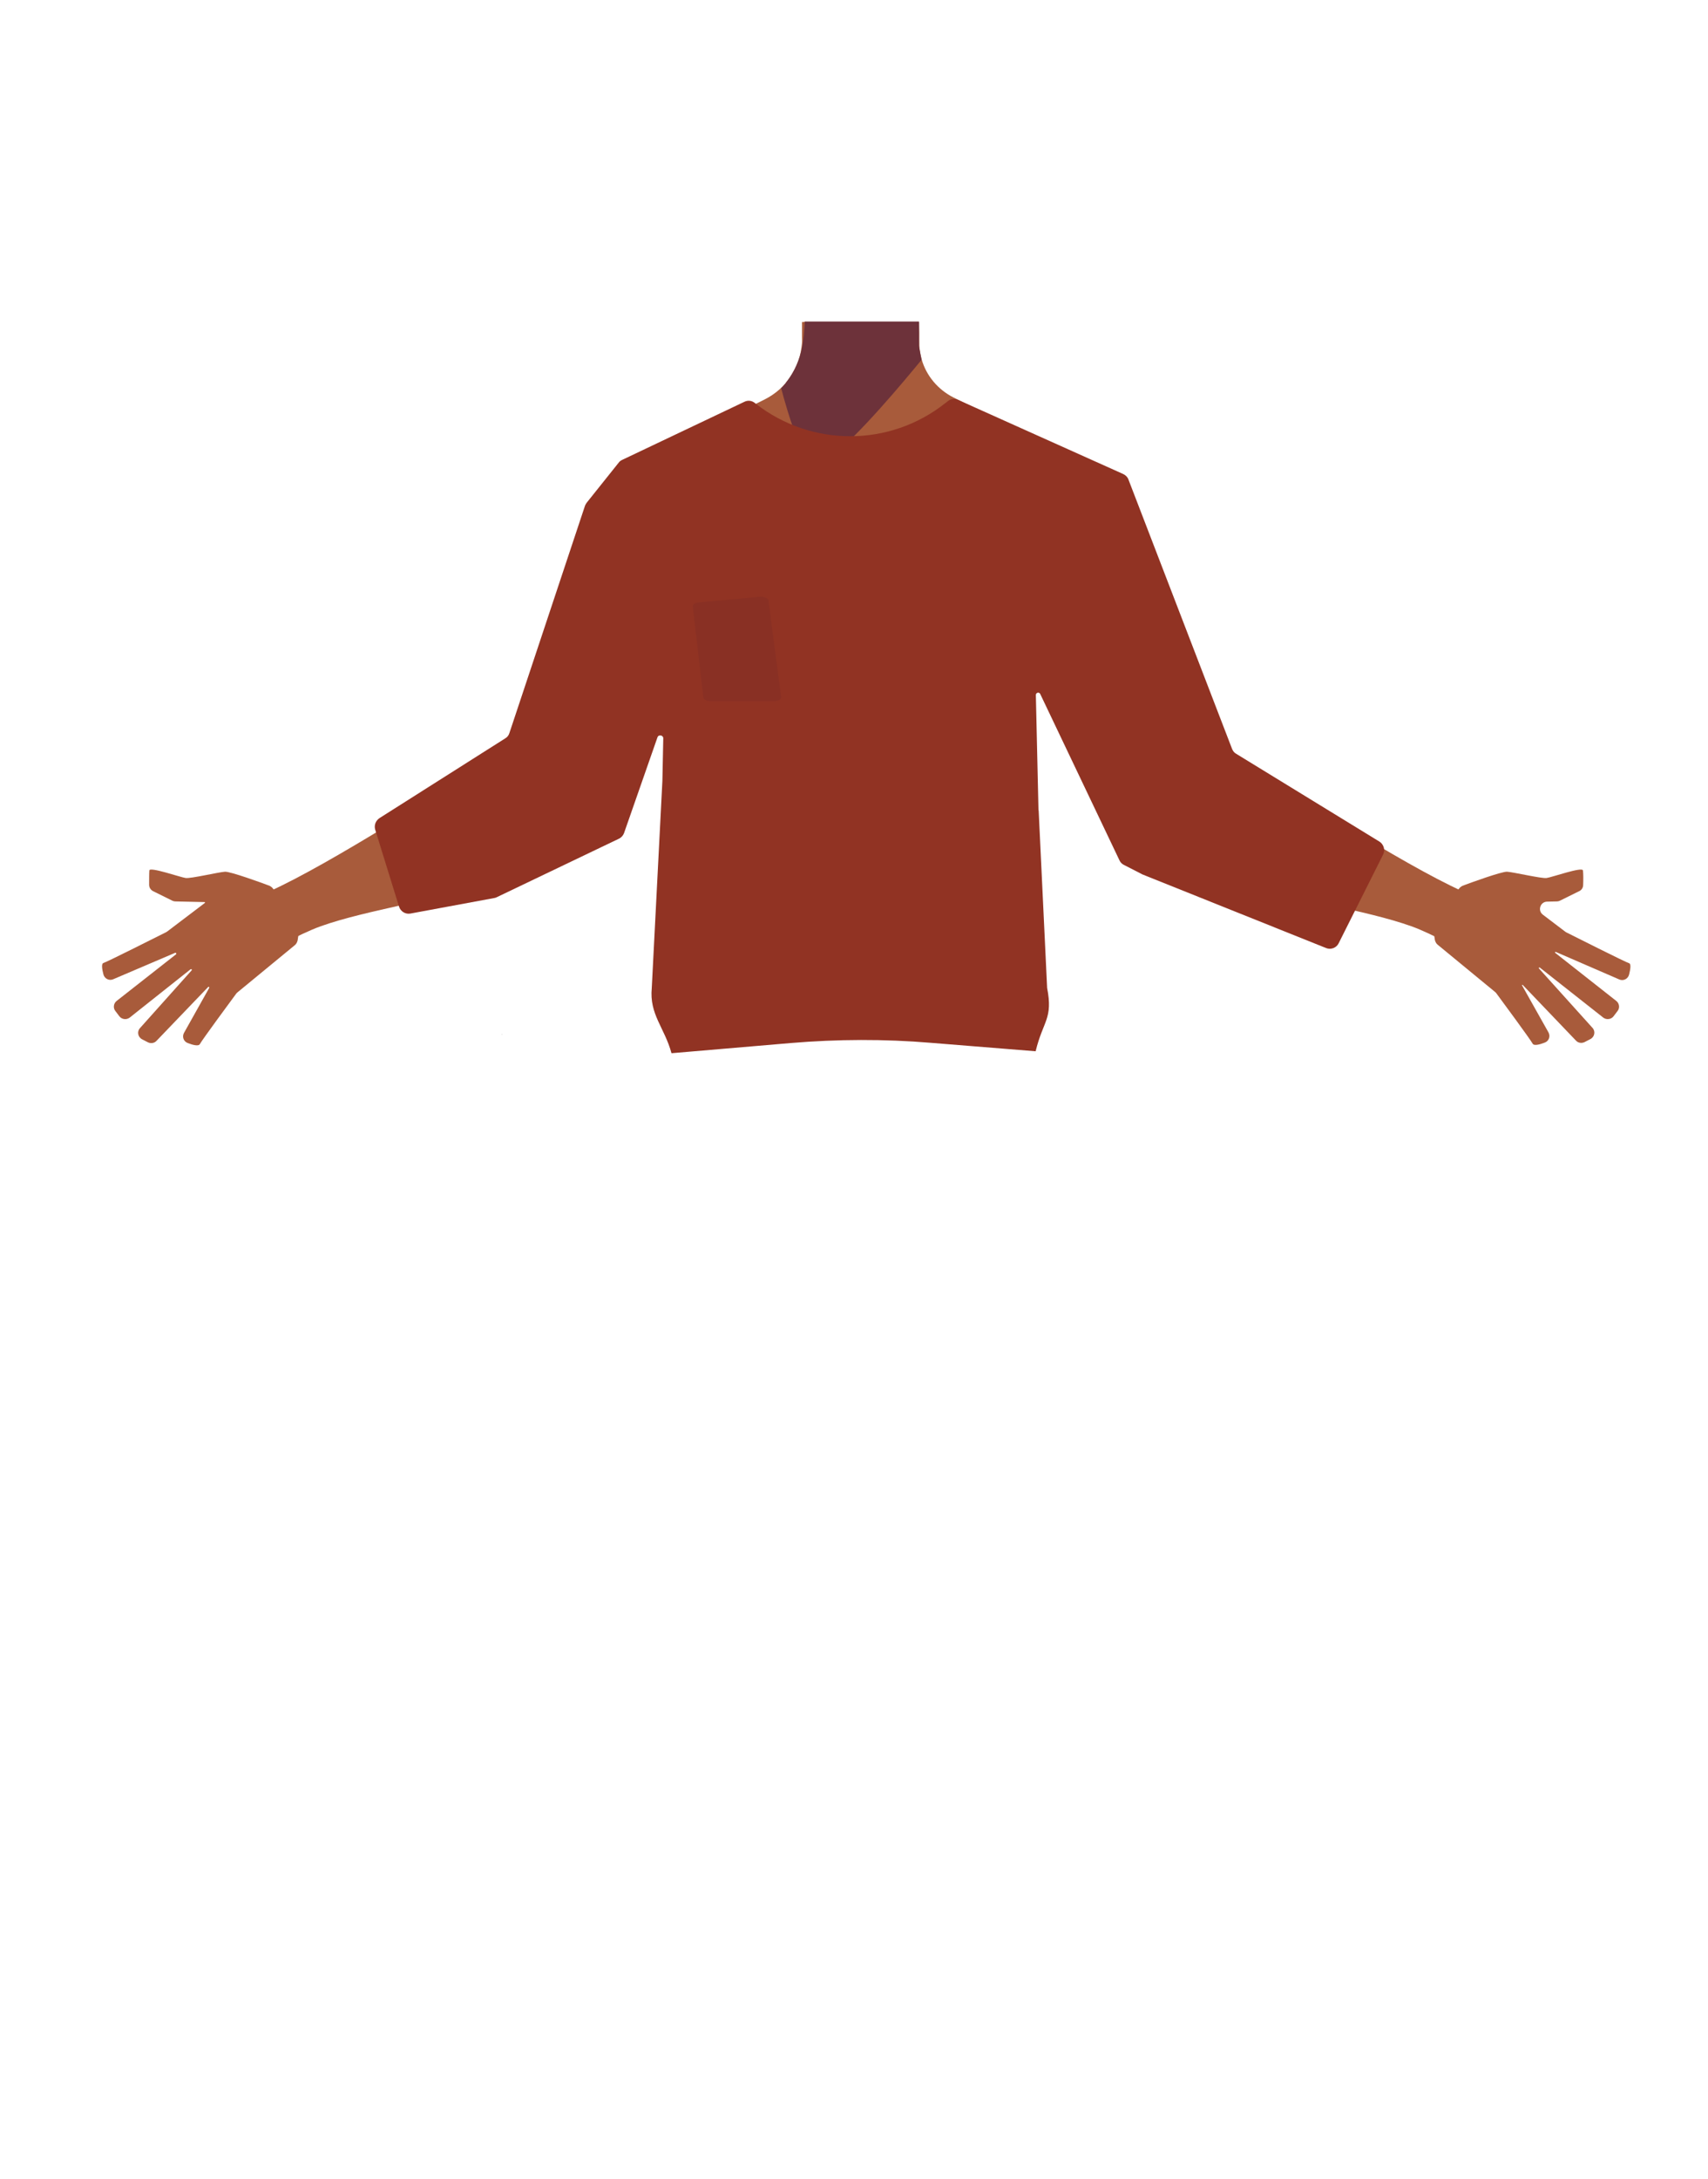 <?xml version="1.0" encoding="utf-8"?>
<!-- Generator: Adobe Illustrator 26.0.2, SVG Export Plug-In . SVG Version: 6.00 Build 0)  -->
<svg version="1.1" id="Calque_1" xmlns="http://www.w3.org/2000/svg" xmlns:xlink="http://www.w3.org/1999/xlink" x="0px" y="0px"
	 viewBox="0 0 788 1005" style="enable-background:new 0 0 788 1005;" xml:space="preserve">
<style type="text/css">
	.st0{fill:#A85B3B;}
	.st1{fill:#6D323A;}
	.st2{fill:none;stroke:#000000;stroke-width:3;stroke-miterlimit:10;}
	.st3{fill:#473415;}
	.st4{fill:none;stroke:#4F3742;stroke-miterlimit:10;}
	.st5{fill:#913323;}
	.st6{fill:#893024;}
</style>
<g>
	<path class="st0" d="M125.8,409.6c-0.4-0.5-0.9-0.8-1.4-1.1c-3.7-1.4-18-6.6-20.6-6.5c-3,0.2-15.7,3.2-18.1,2.9s-16.6-5.3-16.8-3.5
		c-0.1,1.2-0.1,4.5-0.1,6.6c0,1.3,0.7,2.4,1.9,3l8.9,4.4c0.4,0.2,0.9,0.3,1.4,0.3l13.4,0.3c0.2,0,0.3,0.3,0.1,0.4l-17.4,13.2
		c-0.2,0.1-0.3,0.2-0.5,0.3c-2.8,1.4-27.2,13.7-28.9,14.2c-1,0.3-0.6,2.9,0,5.2c0.5,2,2.6,3.1,4.5,2.3l28.6-12.2
		c0.4-0.2,0.7,0.4,0.4,0.7l-27.4,21.5c-1.4,1.1-1.7,3.2-0.6,4.6l1.9,2.5c1.1,1.4,3.2,1.7,4.7,0.6L87.9,447c0.4-0.3,0.8,0.2,0.5,0.5
		l-23.8,26.6c-1.5,1.6-1,4.2,1,5.2l2.7,1.4c1.3,0.6,2.9,0.4,3.9-0.7L96,455.2c0.3-0.3,0.7,0,0.5,0.4l-11.6,20.7
		c-1,1.8-0.2,4,1.7,4.7c2.3,0.9,5,1.6,5.6,0.5c1-1.9,14.8-20.6,16.8-23.3c0.2-0.2,0.3-0.4,0.6-0.6l26.5-21.8c0.6-0.5,1-1.3,1.2-2.1
		l1-6.5c0.1-0.9-0.1-1.8-0.7-2.5L125.8,409.6z"/>
	<polygon points="231.5,477.2 231.6,477.2 231.5,477.1 	"/>
	<polygon points="231.6,477.2 231.7,477.2 231.7,477.1 	"/>
	<polygon points="231.5,477.2 231.6,477.2 231.5,477.1 	"/>
	<polygon points="231.6,477.2 231.7,477.2 231.7,477.1 	"/>
	<path class="st0" d="M517.1,241.5c-0.6,38.4-26.2,33.2-36.9,42.3c-12.6,10.8-8.3,50-17.2,64c-2.5,3.8-11.4,10.1-15.8,9.1
		c-12.5-2.9-24-30.7-34.8-37.7c-6.3-4.1-23.6-3.6-30.2,0c-11.3,6.2-22.3,34.9-34.8,37.7c-4.4,1-13.4-5.2-15.8-9.1
		c-8.9-14-4.6-53.2-17.2-64c-10.6-9.1-36.2-3.9-36.9-42.3c-0.4-26.6,35-37.3,35-37.3l40.1-19.9c2.6-1.3,5-2.9,7.1-4.8
		c0.8-0.7,1.6-1.5,2.3-2.3l0.6-0.7v-0.1c3.9-4.7,6.5-10.4,7.2-16.4c0.2-1.4,0.3-2.8,0.2-4.2V153v-4.5h54l0.1,5v1.5v3.2
		c0,0.3,0,0.7,0,1l0,0c0,0.6,0.1,1.3,0.2,1.9c0.2,1.5,0.5,3.1,0.9,4.6c2.2,7.7,7.6,14,14.7,17.6l40.5,20.1c1,0.5,2.1,1,3.2,1.3
		C490.2,207,517.5,218.1,517.1,241.5z"/>
	<path class="st0" d="M424.7,196.7l-27.5,32.5l-14.8-17.7L370,196.7l0.7-41.6v-2.2l0.1-4.5h53v0.2l0.1,4.7l0,0v1.6l0.1,4.2l0,0v1.3
		l0.1,6.8L424.7,196.7z"/>
	<path class="st1" d="M425.2,165.9l-1,1.2c-5.2,6.3-28.8,35-41.8,44.3c-3.2,2.3-5.7,3.4-7.2,2.7c-6.8-3.3-14.8-35.1-14.8-35.1
		l0.1-0.1c0.6-0.6,1.2-1.2,1.7-1.9c0.3-0.4,0.7-0.8,1-1.3l0.1-0.1c3.3-4.5,5.6-9.7,6.7-15.2c0-0.2,0.1-0.4,0.1-0.6
		c0.3-1.4,0.5-3,0.7-4.8c0.1-0.7,0.1-1.4,0.2-2.2c0.1-1.4,0.2-2.9,0.3-4.5H424v0.2v4.3v6.7l0.1,0.8l0.1,0.7l0.9,4.6L425.2,165.9z"/>
	<path class="st2" d="M467,404c-0.9-4-5.7-25.3-5.6-33.8c0.1-9.2,4-27.7,1.8-36.7c-9.8-39.6-123.5-39.6-133.3,0
		c-2.2,9,1.8,27.5,1.8,36.7c0,8.5-4.7,29.8-5.6,33.8c-11,50.3,70.3,71,70.3,71S478,454.3,467,404z"/>
	<path class="st0" d="M282.3,349.4c-9.7-15-32.4-8.3-40.5-5.5s-23.1,12.1-30.5,16.7c-18.9,11.6-75.5,47.9-96.4,54.1
		c-14.6,4.4,7.5,25,7.5,25s15.5-9,25.7-12.6c21.4-7.6,52.1-11.5,87.9-22.8c9.4-3,27.2-12.2,34.9-18.3
		C292.3,369.2,285.1,353.8,282.3,349.4z"/>
	<path class="st2" d="M338.7,238c2.8,27.5-14.9,54.4-14.9,54.4s-28.3,55.5-37.4,74.1c-4.3,8.8-13,27.2-35.2,17.1l0,0
		c-18.3-8.4-13.3-27.4-10-36.2c6.7-17.9,24-52.8,27.5-71.3c2.6-13.8,1.2-36.2,18.1-53.3c0,0,12.3-15.6,31.4-9.4l0.8,0.2
		C329.8,217.1,337.5,226.7,338.7,238z"/>
	<path class="st0" d="M673.3,409.6c0.4-0.5,0.9-0.8,1.4-1.1c3.7-1.4,18-6.6,20.6-6.5c3,0.2,15.8,3.2,18.2,2.9s16.5-5.3,16.8-3.5
		c0.2,1.2,0.2,4.5,0.1,6.7c0,1.2-0.7,2.4-1.9,2.9l-8.9,4.4c-0.4,0.2-0.9,0.3-1.4,0.3l-4.5,0.1c-3.1,0.1-4.4,4.1-1.9,6l10.4,7.9
		c0.2,0.1,0.3,0.2,0.5,0.3c2.8,1.4,27.2,13.7,28.9,14.2c1,0.3,0.6,2.8,0,5.2c-0.5,2-2.6,3.1-4.5,2.3L717.8,439
		c-0.3-0.1-0.5,0.2-0.3,0.4l28.2,22.2c1.4,1.1,1.7,3.2,0.6,4.6l-1.9,2.5c-1.1,1.4-3.2,1.7-4.7,0.6l-29.3-23.1
		c-0.2-0.2-0.6,0.1-0.4,0.4l24.7,27.4c1.5,1.6,1,4.2-1,5.2l-2.7,1.4c-1.3,0.6-2.9,0.4-3.9-0.7l-24.6-25.7c-0.1-0.1-0.4,0-0.3,0.2
		l12.2,21.7c1,1.8,0.2,4-1.7,4.7c-2.3,0.9-5,1.6-5.6,0.5c-1-1.9-14.8-20.6-16.8-23.3c-0.2-0.2-0.3-0.4-0.6-0.6l-26.5-21.8
		c-0.6-0.5-1-1.3-1.2-2.1l-1-6.5c-0.1-0.9,0.1-1.8,0.7-2.5L673.3,409.6z"/>
	<path class="st0" d="M516.8,349.4c9.7-15,32.4-8.3,40.5-5.5s23.1,12.1,30.5,16.7c19,11.6,75.5,47.9,96.4,54.1
		c14.6,4.4-7.5,25-7.5,25s-15.5-9-25.7-12.6c-21.4-7.6-52.1-11.5-87.9-22.8c-9.4-3-27.2-12.2-34.9-18.3
		C506.8,369.2,513.9,353.8,516.8,349.4z"/>
	<path class="st2" d="M458.8,238c-2.8,27.5,14.9,54.4,14.9,54.4s28.3,55.5,37.5,74.1c4.3,8.8,13,27.2,35.2,17.1l0,0
		c18.3-8.4,13.3-27.4,10-36.2c-6.7-17.9-24-52.8-27.5-71.3c-2.6-13.8-1.2-36.2-18.1-53.3c0,0-12.3-15.6-31.4-9.4l-0.8,0.2
		C467.7,217.1,459.9,226.7,458.8,238z"/>
	<polygon class="st3" points="319.5,456.5 318.6,427.3 473.6,427.3 472.9,454.5 	"/>
	<path class="st4" d="M393.5,474.4l-3.4-18.9h14.5l-1,21.6l0,0C399.9,479.4,394.1,477.8,393.5,474.4z"/>
	<path class="st5" d="M173.1,382.6l11,35.5c0.7,2.2,2.9,3.6,5.2,3.2l38.9-7.2c0.4-0.1,0.8-0.2,1.1-0.4l56.2-26.9
		c1.1-0.5,2-1.5,2.4-2.6l15.4-44.1c0.5-1.6,2.9-1.1,2.7,0.6l-0.4,19.4l-4.9,95.5c-1.2,12.2,5.9,18.3,9.1,30.1c0.1,0.2,0,0,0,0
		l55.1-4.7c21.5-1.8,43.1-1.9,64.5-0.1l48.4,3.9c0,0,0,0.2,0,0c3.4-14.1,8.1-14.9,5.3-29.2l-3.9-81.7c-0.1-0.3-0.1-0.5-0.1-0.8
		l-1.2-52.6c0-1.1,1.5-1.5,2-0.5l36.6,76.8c0.4,0.9,1.2,1.7,2.1,2.1l8.2,4.2c0.1,0.1,0.2,0.1,0.4,0.2l84.6,33.9
		c2.2,0.9,4.8-0.1,5.8-2.2l20.5-40.9c1.1-2.1,0.3-4.7-1.7-6l-66.1-40.5c-0.9-0.5-1.5-1.3-1.9-2.3l-47.8-124.2
		c-0.4-1.1-1.3-2-2.4-2.5l-76.2-34.2c-1.6-0.7-3.4-0.5-4.7,0.6l-1.3,1c-25.6,20.2-61.6,20.2-87.3,0.2l-0.5-0.4
		c-1.4-1.1-3.2-1.3-4.8-0.5L287,212.1c-0.6,0.3-1.2,0.7-1.6,1.3l-14.7,18.4c-0.3,0.4-0.6,0.9-0.8,1.4l-34.9,104.9
		c-0.3,1-1,1.9-1.9,2.4l-57.9,36.7C173.3,378.4,172.5,380.6,173.1,382.6z"/>
	<path class="st6" d="M354.5,276.8l5.9,44.7c0.1,1-1.4,1.8-3.4,1.8h-29.1c-1.8,0-3.3-0.7-3.4-1.6l-4.9-42.1
		c-0.1-0.9,1.1-1.6,2.8-1.8l28.1-2.6C352.4,275,354.3,275.8,354.5,276.8z"/>
</g>
</svg>
